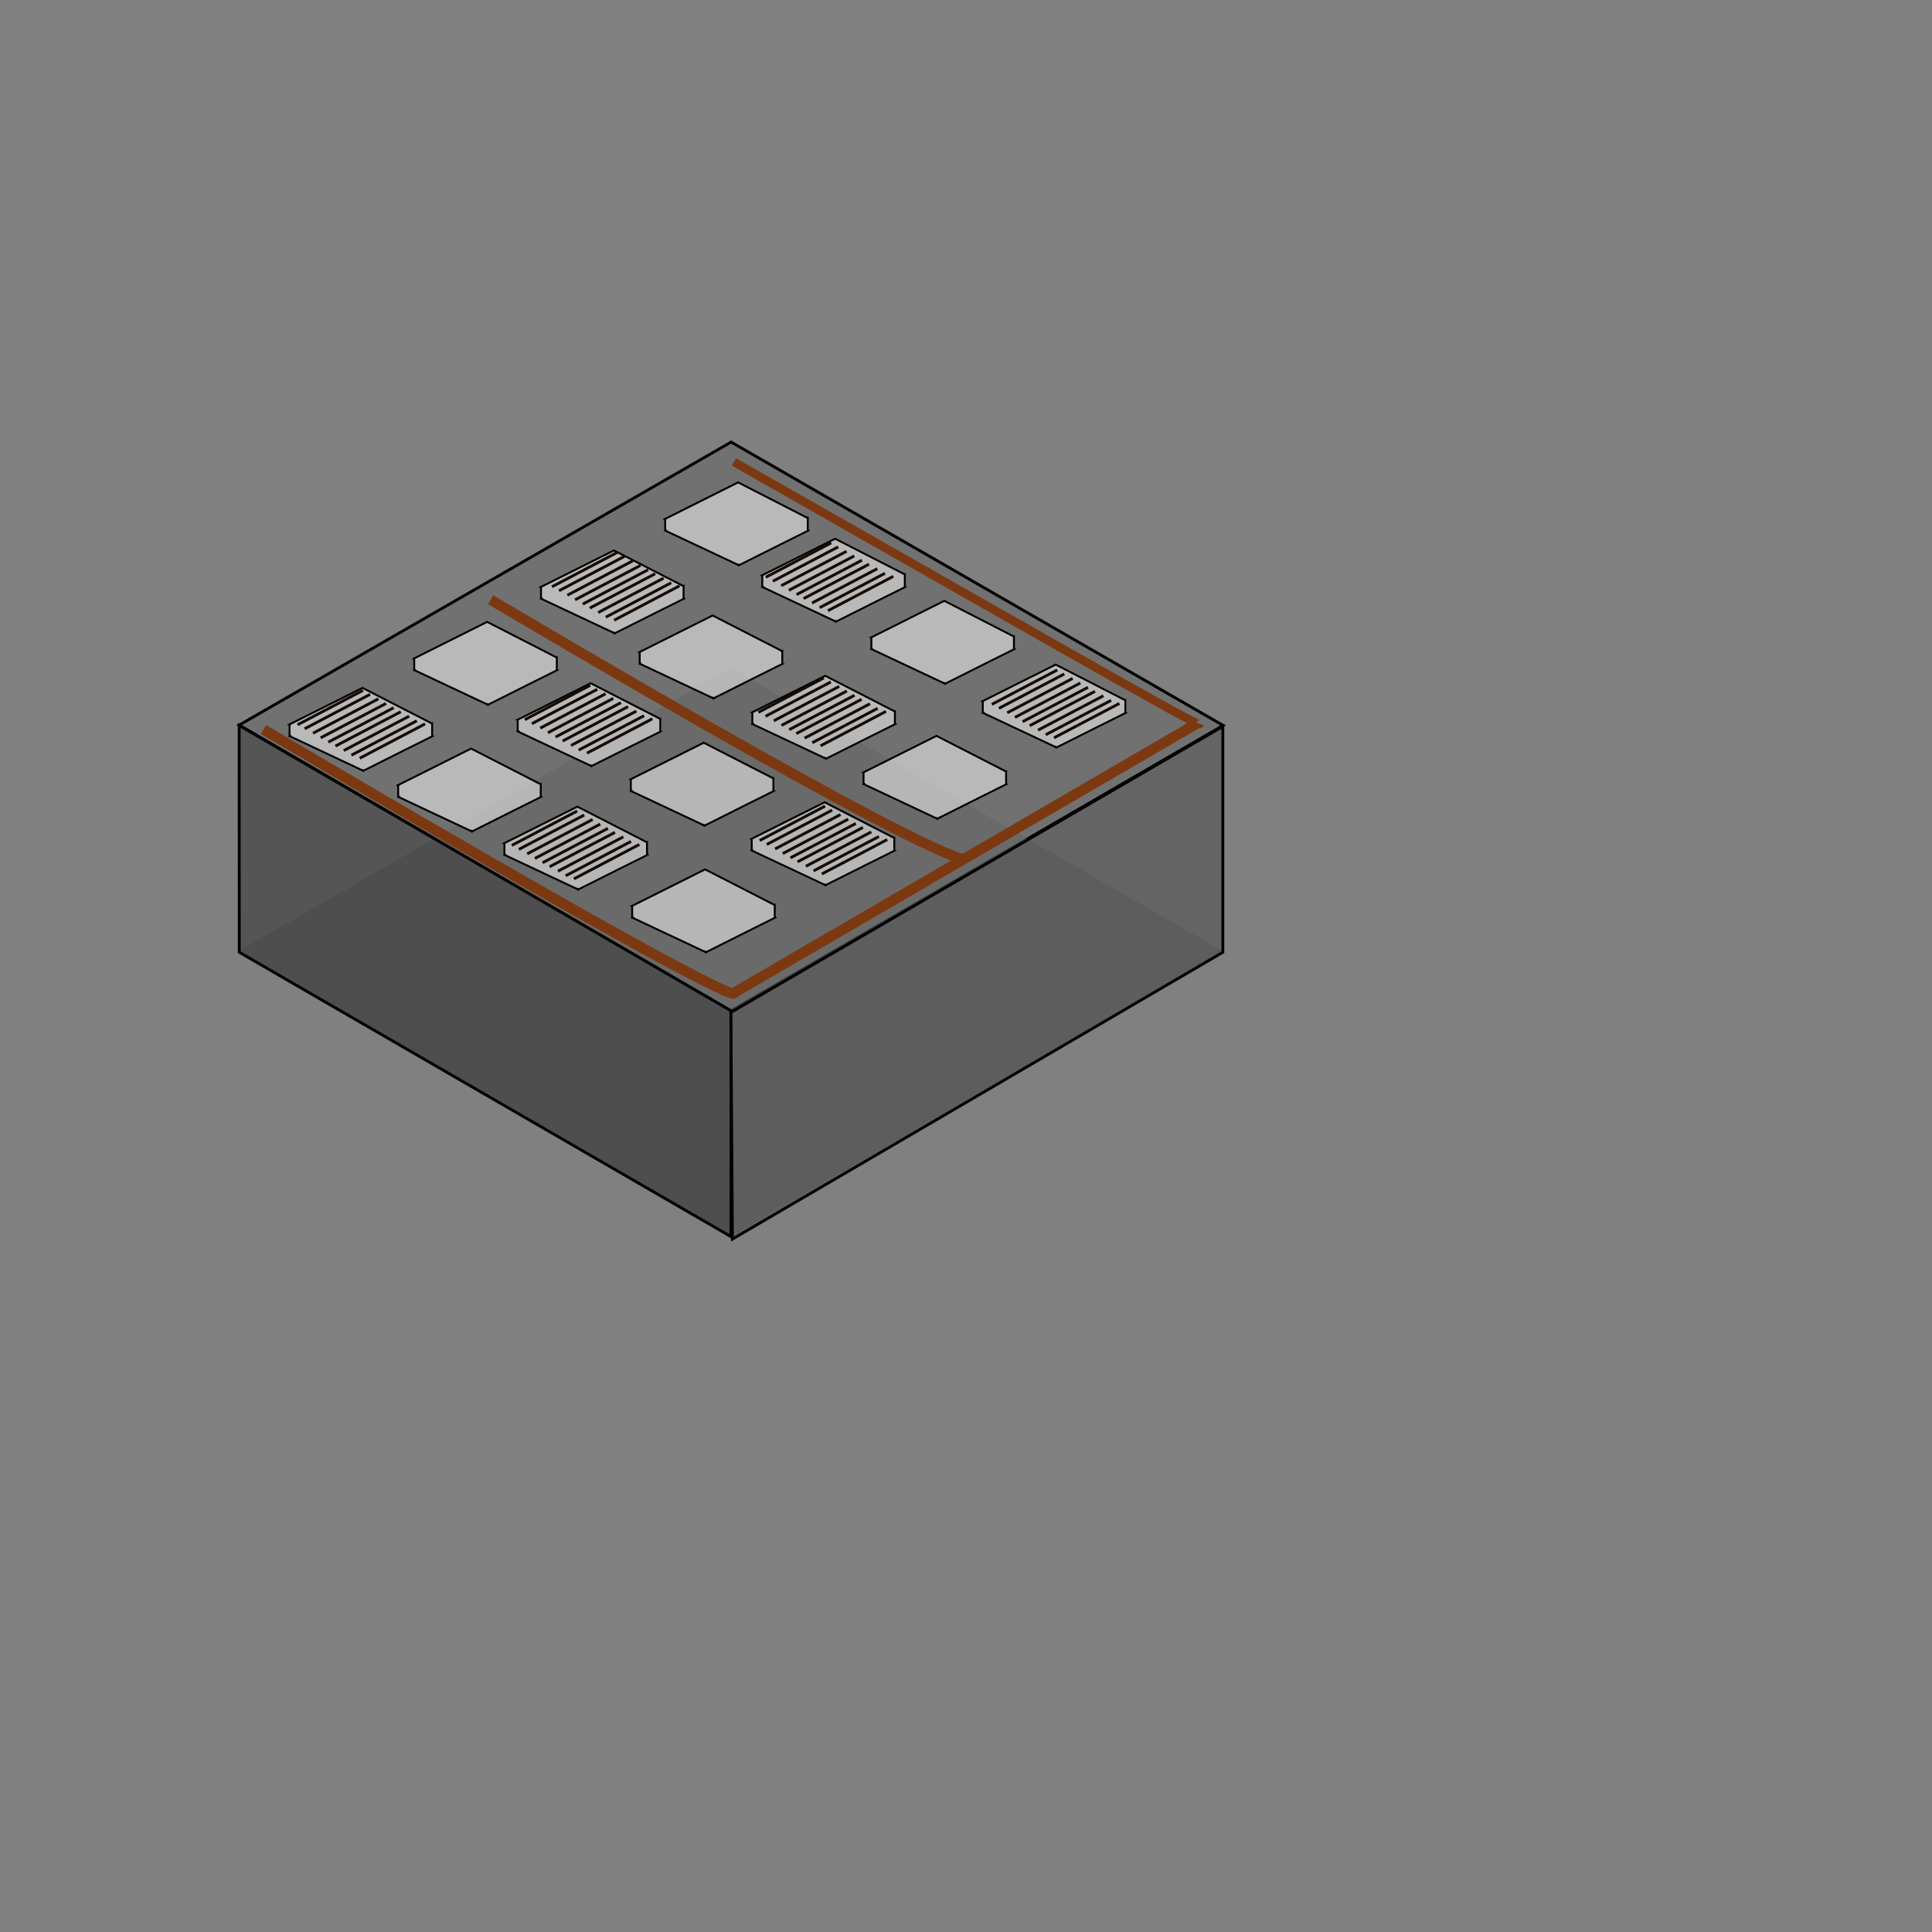 <?xml version="1.0" encoding="UTF-8" standalone="no"?>
<!-- Created with Inkscape (http://www.inkscape.org/) -->

<svg
   width="180mm"
   height="180mm"
   viewBox="0 0 180 180"
   version="1.1"
   id="svg1853"
   inkscape:version="1.2 (dc2aedaf03, 2022-05-15)"
   sodipodi:docname="desenho.svg"
   inkscape:export-filename="pavinstone.png"
   inkscape:export-xdpi="300"
   inkscape:export-ydpi="300"
   xmlns:inkscape="http://www.inkscape.org/namespaces/inkscape"
   xmlns:sodipodi="http://sodipodi.sourceforge.net/DTD/sodipodi-0.dtd"
   xmlns="http://www.w3.org/2000/svg"
   xmlns:svg="http://www.w3.org/2000/svg">
  <rect x="0" y="0" width="180" height="180" fill="#808080" stroke="none"/>
  <sodipodi:namedview
     id="namedview1855"
     pagecolor="#ffffff"
     bordercolor="#000000"
     borderopacity="0.25"
     inkscape:showpageshadow="2"
     inkscape:pageopacity="0.0"
     inkscape:pagecheckerboard="0"
     inkscape:deskcolor="#d1d1d1"
     inkscape:document-units="mm"
     showgrid="true"
     showguides="false"
     inkscape:zoom="0.81764678"
     inkscape:cx="32.410083"
     inkscape:cy="316.7627"
     inkscape:window-width="1600"
     inkscape:window-height="829"
     inkscape:window-x="-8"
     inkscape:window-y="-8"
     inkscape:window-maximized="1"
     inkscape:current-layer="layer1">
    <inkscape:grid
       type="axonomgrid"
       id="grid1976"
       units="px"
       spacingy="5.292" />
  </sodipodi:namedview>
  <defs
     id="defs1850">
    <linearGradient
       id="linearGradient11240"
       inkscape:swatch="solid">
      <stop
         style="stop-color:#000000;stop-opacity:1;"
         offset="0"
         id="stop11238" />
    </linearGradient>
  </defs>
  <g
     inkscape:label="Camada 1"
     inkscape:groupmode="layer"
     id="layer1">
    <path
       id="rect2082"
       style="fill:#666666;fill-opacity:0.545;stroke:#000000;stroke-width:0.265;stroke-opacity:1"
       d="M 22.283,67.555 68.117,41.186 113.956,67.585 68.111,94.17 Z"
       sodipodi:nodetypes="ccccc" />
    <path
       id="rect2082-4"
       style="fill:#666666;fill-opacity:0.545;stroke-width:0.265"
       d="M 22.256,88.598 68.09,62.229 113.929,88.628 68.084,115.213 Z"
       sodipodi:nodetypes="ccccc" />
    <path
       id="rect2107"
       style="fill:#333333;fill-opacity:0.545;stroke:#000000;stroke-width:0.265;stroke-opacity:1"
       d="m 22.284,67.588 45.818,26.582 V 115.213 L 22.293,88.721 Z"
       sodipodi:nodetypes="ccccc" />
    <path
       id="rect2188"
       style="fill:#4d4d4d;fill-opacity:0.545;stroke:#000000;stroke-width:0.265;stroke-opacity:1"
       d="M 68.093,94.323 113.929,67.679 V 88.721 L 68.234,115.442 Z"
       sodipodi:nodetypes="ccccc" />
    <path
       id="rect2798"
       style="fill:#f6f6f6;fill-opacity:0.545;stroke:#000000;stroke-width:0.178;stroke-opacity:1"
       d="m 33.771,64.089 -6.828,3.417 0.035,0.016 v 1.059 h 3.77e-4 l -3.77e-4,3.21e-4 0.069,0.032 6.767,3.183 v -0.031 l 0.044,0.02 3.77e-4,0.01 0.011,-0.005 0.012,0.005 3.825,-1.918 2.555,-1.273 v -0.008 l 0.035,-0.017 -0.035,-0.018 v -1.158 l -0.012,0.006 z" />
    <path
       id="rect2798-5"
       style="fill:#f6f6f6;fill-opacity:0.545;stroke:#000000;stroke-width:0.178;stroke-opacity:1"
       d="m 57.196,51.282 -6.828,3.417 0.035,0.016 v 1.059 h 3.77e-4 l -3.77e-4,3.21e-4 0.069,0.032 6.767,3.183 v -0.031 l 0.044,0.02 3.77e-4,0.01 0.011,-0.005 0.012,0.005 3.825,-1.918 2.555,-1.273 v -0.008 l 0.035,-0.017 -0.035,-0.018 v -1.158 l -0.012,0.006 z" />
    <path
       id="rect2798-3"
       style="fill:#f6f6f6;fill-opacity:0.545;stroke:#000000;stroke-width:0.178;stroke-opacity:1"
       d="m 68.768,44.942 -6.828,3.417 0.035,0.016 v 1.059 h 3.77e-4 l -3.77e-4,3.21e-4 0.069,0.032 6.767,3.183 v -0.031 l 0.044,0.02 3.77e-4,0.01 0.011,-0.005 0.012,0.005 3.825,-1.918 2.555,-1.273 v -0.008 l 0.035,-0.017 -0.035,-0.018 v -1.158 l -0.012,0.006 z" />
    <path
       id="rect2798-38"
       style="fill:#f6f6f6;fill-opacity:0.545;stroke:#000000;stroke-width:0.178;stroke-opacity:1"
       d="m 45.385,57.938 -6.828,3.417 0.035,0.016 v 1.059 h 3.7e-4 l -3.7e-4,3.2e-4 0.069,0.032 6.767,3.183 v -0.031 l 0.044,0.02 3.8e-4,0.01 0.011,-0.005 0.012,0.005 3.825,-1.918 2.555,-1.273 v -0.008 l 0.035,-0.017 -0.035,-0.018 v -1.158 l -0.012,0.006 z" />
    <path
       id="rect2798-8"
       style="fill:#f6f6f6;fill-opacity:0.545;stroke:#000000;stroke-width:0.178;stroke-opacity:1"
       d="m 43.891,69.744 -6.828,3.417 0.035,0.016 v 1.059 h 3.77e-4 l -3.77e-4,3.21e-4 0.069,0.032 6.767,3.183 v -0.031 l 0.044,0.02 3.77e-4,0.01 0.011,-0.005 0.012,0.005 3.825,-1.918 2.555,-1.273 v -0.008 l 0.035,-0.017 -0.035,-0.018 v -1.158 l -0.012,0.006 z" />
    <path
       id="rect2798-0"
       style="fill:#f6f6f6;fill-opacity:0.545;stroke:#000000;stroke-width:0.178;stroke-opacity:1"
       d="m 55.027,63.653 -6.828,3.417 0.035,0.016 v 1.059 h 3.77e-4 l -3.77e-4,3.21e-4 0.069,0.032 6.767,3.183 v -0.031 l 0.044,0.02 3.77e-4,0.01 0.011,-0.005 0.012,0.005 3.825,-1.918 2.555,-1.273 v -0.008 l 0.035,-0.017 -0.035,-0.018 v -1.158 l -0.012,0.006 z" />
    <path
       id="rect2798-7"
       style="fill:#f6f6f6;fill-opacity:0.545;stroke:#000000;stroke-width:0.178;stroke-opacity:1"
       d="m 66.393,57.343 -6.828,3.417 0.035,0.016 v 1.059 h 3.77e-4 l -3.77e-4,3.21e-4 0.069,0.032 6.767,3.183 v -0.031 l 0.044,0.02 3.77e-4,0.01 0.011,-0.005 0.012,0.005 3.825,-1.918 2.555,-1.273 v -0.008 l 0.035,-0.017 -0.035,-0.018 v -1.158 l -0.012,0.006 z" />
    <path
       id="rect2798-4"
       style="fill:#f6f6f6;fill-opacity:0.545;stroke:#000000;stroke-width:0.178;stroke-opacity:1"
       d="m 77.811,50.193 -6.828,3.417 0.035,0.016 v 1.059 h 3.77e-4 l -3.77e-4,3.21e-4 0.069,0.032 6.767,3.183 v -0.031 l 0.044,0.02 3.77e-4,0.01 0.011,-0.005 0.012,0.005 3.825,-1.918 2.555,-1.273 v -0.008 l 0.035,-0.017 -0.035,-0.018 v -1.158 l -0.012,0.006 z" />
    <path
       id="rect2798-4-7"
       style="fill:#f6f6f6;fill-opacity:0.545;stroke:#000000;stroke-width:0.178;stroke-opacity:1"
       d="m 53.791,75.152 -6.828,3.417 0.035,0.016 v 1.059 h 3.77e-4 l -3.77e-4,3.21e-4 0.069,0.032 6.767,3.183 v -0.031 l 0.044,0.02 3.77e-4,0.01 0.011,-0.005 0.012,0.005 3.825,-1.918 2.555,-1.273 v -0.008 l 0.035,-0.017 -0.035,-0.018 v -1.158 l -0.012,0.006 z" />
    <path
       id="rect2798-4-3"
       style="fill:#f6f6f6;fill-opacity:0.545;stroke:#000000;stroke-width:0.178;stroke-opacity:1"
       d="m 65.691,80.997 -6.828,3.417 0.035,0.016 v 1.059 h 3.77e-4 l -3.77e-4,3.21e-4 0.069,0.032 6.767,3.183 v -0.031 l 0.044,0.02 3.77e-4,0.01 0.011,-0.005 0.012,0.005 3.825,-1.918 2.555,-1.273 v -0.008 l 0.035,-0.017 -0.035,-0.018 v -1.158 l -0.012,0.006 z" />
    <path
       id="rect2798-4-4"
       style="fill:#f6f6f6;fill-opacity:0.545;stroke:#000000;stroke-width:0.178;stroke-opacity:1"
       d="m 65.567,69.198 -6.828,3.417 0.035,0.016 v 1.059 h 3.77e-4 l -3.77e-4,3.21e-4 0.069,0.032 6.767,3.183 v -0.031 l 0.044,0.02 3.77e-4,0.01 0.011,-0.005 0.012,0.005 3.825,-1.918 2.555,-1.273 v -0.008 l 0.035,-0.017 -0.035,-0.018 v -1.158 l -0.012,0.006 z" />
    <path
       id="rect2798-4-8"
       style="fill:#f6f6f6;fill-opacity:0.545;stroke:#000000;stroke-width:0.178;stroke-opacity:1"
       d="m 76.83,74.747 -6.828,3.417 0.035,0.016 v 1.059 h 3.7e-4 l -3.7e-4,3.21e-4 0.069,0.032 6.767,3.183 v -0.031 l 0.044,0.02 3.7e-4,0.01 0.011,-0.005 0.012,0.005 3.825,-1.918 2.555,-1.273 v -0.008 l 0.035,-0.017 -0.035,-0.018 v -1.158 l -0.012,0.006 z" />
    <path
       id="rect2798-4-0"
       style="fill:#f6f6f6;fill-opacity:0.545;stroke:#000000;stroke-width:0.178;stroke-opacity:1"
       d="m 76.886,62.963 -6.828,3.417 0.035,0.016 v 1.059 h 3.77e-4 l -3.77e-4,3.21e-4 0.069,0.032 6.767,3.183 v -0.031 l 0.044,0.02 3.77e-4,0.01 0.011,-0.005 0.012,0.005 3.825,-1.918 2.555,-1.273 v -0.008 l 0.035,-0.017 -0.035,-0.018 v -1.158 l -0.012,0.006 z" />
    <path
       id="rect2798-4-73"
       style="fill:#f6f6f6;fill-opacity:0.545;stroke:#000000;stroke-width:0.178;stroke-opacity:1"
       d="m 87.976,55.979 -6.828,3.417 0.035,0.016 v 1.059 h 3.77e-4 l -3.77e-4,3.21e-4 0.069,0.032 6.767,3.183 v -0.031 l 0.044,0.02 3.77e-4,0.01 0.011,-0.005 0.012,0.005 3.825,-1.918 2.555,-1.273 v -0.008 l 0.035,-0.017 -0.035,-0.018 v -1.158 l -0.012,0.006 z" />
    <path
       id="rect2798-4-6"
       style="fill:#f6f6f6;fill-opacity:0.545;stroke:#000000;stroke-width:0.178;stroke-opacity:1"
       d="m 98.355,61.918 -6.828,3.417 0.035,0.016 v 1.059 h 3.77e-4 l -3.77e-4,3.21e-4 0.069,0.032 6.767,3.183 v -0.031 l 0.044,0.02 3.77e-4,0.01 0.011,-0.005 0.012,0.005 3.825,-1.918 2.555,-1.273 v -0.008 l 0.035,-0.017 -0.035,-0.018 v -1.158 l -0.012,0.006 z" />
    <path
       id="rect2798-4-6-8"
       style="fill:#f6f6f6;fill-opacity:0.545;stroke:#000000;stroke-width:0.178;stroke-opacity:1"
       d="m 87.248,68.558 -6.828,3.417 0.035,0.016 v 1.059 h 3.77e-4 l -3.77e-4,3.21e-4 0.069,0.032 6.767,3.183 v -0.031 l 0.044,0.02 3.77e-4,0.01 0.011,-0.005 0.012,0.005 3.825,-1.918 2.555,-1.273 v -0.008 l 0.035,-0.017 -0.035,-0.018 V 71.873 l -0.012,0.006 z" />
    <path
       id="path20112-1"
       style="fill:#aa4400;fill-opacity:0.875;stroke:#160a03;stroke-width:0.265;stroke-opacity:1"
       d="m 33.815,64.323 -6.092,3.203 z m 0.658,0.372 -6.092,3.203 z m 0.779,0.415 -6.092,3.203 z m 0.715,0.429 -6.092,3.203 z m 0.715,0.4 -6.092,3.203 z m 0.658,0.372 -6.092,3.203 z m 0.779,0.415 -6.093,3.203 z m 0.715,0.429 -6.092,3.203 z m 0.773,0.286 -6.092,3.203 z" />
    <path
       id="path20112-6"
       style="fill:#aa4400;fill-opacity:0.875;stroke:#160a03;stroke-width:0.265;stroke-opacity:1"
       d="m 57.517,51.464 -6.092,3.203 z m 0.658,0.372 -6.092,3.203 z m 0.779,0.415 -6.092,3.203 z m 0.715,0.429 -6.092,3.203 z m 0.715,0.4 -6.092,3.203 z m 0.658,0.372 -6.092,3.203 z m 0.779,0.415 -6.093,3.203 z m 0.715,0.429 -6.092,3.203 z m 0.773,0.286 -6.092,3.203 z" />
    <path
       id="path20112-9"
       style="fill:#aa4400;fill-opacity:0.875;stroke:#160a03;stroke-width:0.265;stroke-opacity:1"
       d="M 54.987,63.849 48.895,67.053 Z m 0.658,0.372 -6.092,3.203 z m 0.779,0.415 -6.092,3.203 z m 0.715,0.429 -6.092,3.203 z m 0.715,0.4 -6.092,3.203 z m 0.658,0.372 -6.092,3.203 z m 0.779,0.415 -6.093,3.203 z m 0.715,0.429 -6.092,3.203 z m 0.773,0.286 -6.092,3.203 z" />
    <path
       id="path20112-4"
       style="fill:#aa4400;fill-opacity:0.875;stroke:#160a03;stroke-width:0.265;stroke-opacity:1"
       d="m 77.437,50.578 -6.092,3.203 z m 0.658,0.372 -6.092,3.203 z m 0.779,0.415 -6.092,3.203 z m 0.715,0.429 -6.092,3.203 z m 0.715,0.4 -6.092,3.203 z m 0.658,0.372 -6.092,3.203 z m 0.779,0.415 -6.093,3.203 z m 0.715,0.429 -6.092,3.203 z m 0.773,0.286 -6.092,3.203 z" />
    <path
       id="path20112-4-4"
       style="fill:#aa4400;fill-opacity:0.875;stroke:#160a03;stroke-width:0.265;stroke-opacity:1"
       d="m 76.75,63.163 -6.092,3.203 z m 0.658,0.372 -6.092,3.203 z m 0.779,0.415 -6.092,3.203 z m 0.715,0.429 -6.092,3.203 z m 0.715,0.4 -6.092,3.203 z m 0.658,0.372 -6.092,3.203 z m 0.779,0.415 -6.093,3.203 z m 0.715,0.429 -6.092,3.203 z m 0.773,0.286 -6.092,3.203 z" />
    <path
       id="path20112-7"
       style="fill:#aa4400;fill-opacity:0.875;stroke:#160a03;stroke-width:0.265;stroke-opacity:1"
       d="m 53.774,75.561 -6.092,3.203 z m 0.658,0.372 -6.092,3.203 z m 0.779,0.415 -6.092,3.203 z m 0.715,0.429 -6.092,3.203 z m 0.715,0.4 -6.092,3.203 z m 0.658,0.372 -6.092,3.203 z m 0.779,0.415 -6.093,3.203 z m 0.715,0.429 -6.092,3.203 z m 0.773,0.286 -6.092,3.203 z" />
    <path
       id="path20112-90"
       style="fill:#aa4400;fill-opacity:0.875;stroke:#160a03;stroke-width:0.265;stroke-opacity:1"
       d="m 76.871,75.104 -6.092,3.203 z m 0.658,0.372 -6.092,3.203 z m 0.779,0.415 -6.092,3.203 z m 0.715,0.429 -6.092,3.203 z m 0.715,0.4 -6.092,3.203 z m 0.658,0.372 -6.092,3.203 z m 0.779,0.415 -6.093,3.203 z m 0.715,0.429 -6.092,3.203 z m 0.773,0.286 -6.092,3.203 z" />
    <path
       id="path20112-70"
       style="fill:#aa4400;fill-opacity:0.875;stroke:#160a03;stroke-width:0.265;stroke-opacity:1"
       d="m 98.5,62.42 -6.092,3.203 z m 0.658,0.372 -6.092,3.203 z m 0.779,0.415 -6.092,3.203 z m 0.715,0.429 -6.092,3.203 z m 0.715,0.4 -6.092,3.203 z m 0.658,0.372 -6.092,3.203 z m 0.779,0.415 -6.093,3.203 z m 0.715,0.429 -6.092,3.203 z m 0.773,0.286 -6.092,3.203 z" />
    <path
       style="fill:none;fill-opacity:0.875;stroke:#7c3911;stroke-width:0.965;stroke-dasharray:none;stroke-dashoffset:0;stroke-opacity:1"
       d="M 24.542,67.963 C 66.938,93.007 68.233,92.545 68.234,92.542"
       id="path21251"
       sodipodi:nodetypes="cc" />
    <path
       style="fill:none;fill-opacity:0.875;stroke:#7c3911;stroke-width:0.965;stroke-dasharray:none;stroke-dashoffset:0;stroke-opacity:1"
       d="M 45.709,55.879 C 88.104,80.923 89.818,80.03 89.82,80.028"
       id="path21251-5"
       sodipodi:nodetypes="cc" />
    <path
       style="fill:none;fill-opacity:0.875;stroke:#7c3911;stroke-width:0.793;stroke-dasharray:none;stroke-dashoffset:0;stroke-opacity:1"
       d="m 68.38,43.037 c 38.523,21.926 43.339,24.673 43.41,24.412"
       id="path21251-2"
       sodipodi:nodetypes="cc" />
    <path
       style="fill:none;fill-opacity:0.875;stroke:#7c3911;stroke-width:0.965;stroke-dasharray:none;stroke-dashoffset:0;stroke-opacity:1"
       d="M 68.093,92.669 111.547,67.386 v 0"
       id="path25405" />
  </g>
</svg>
